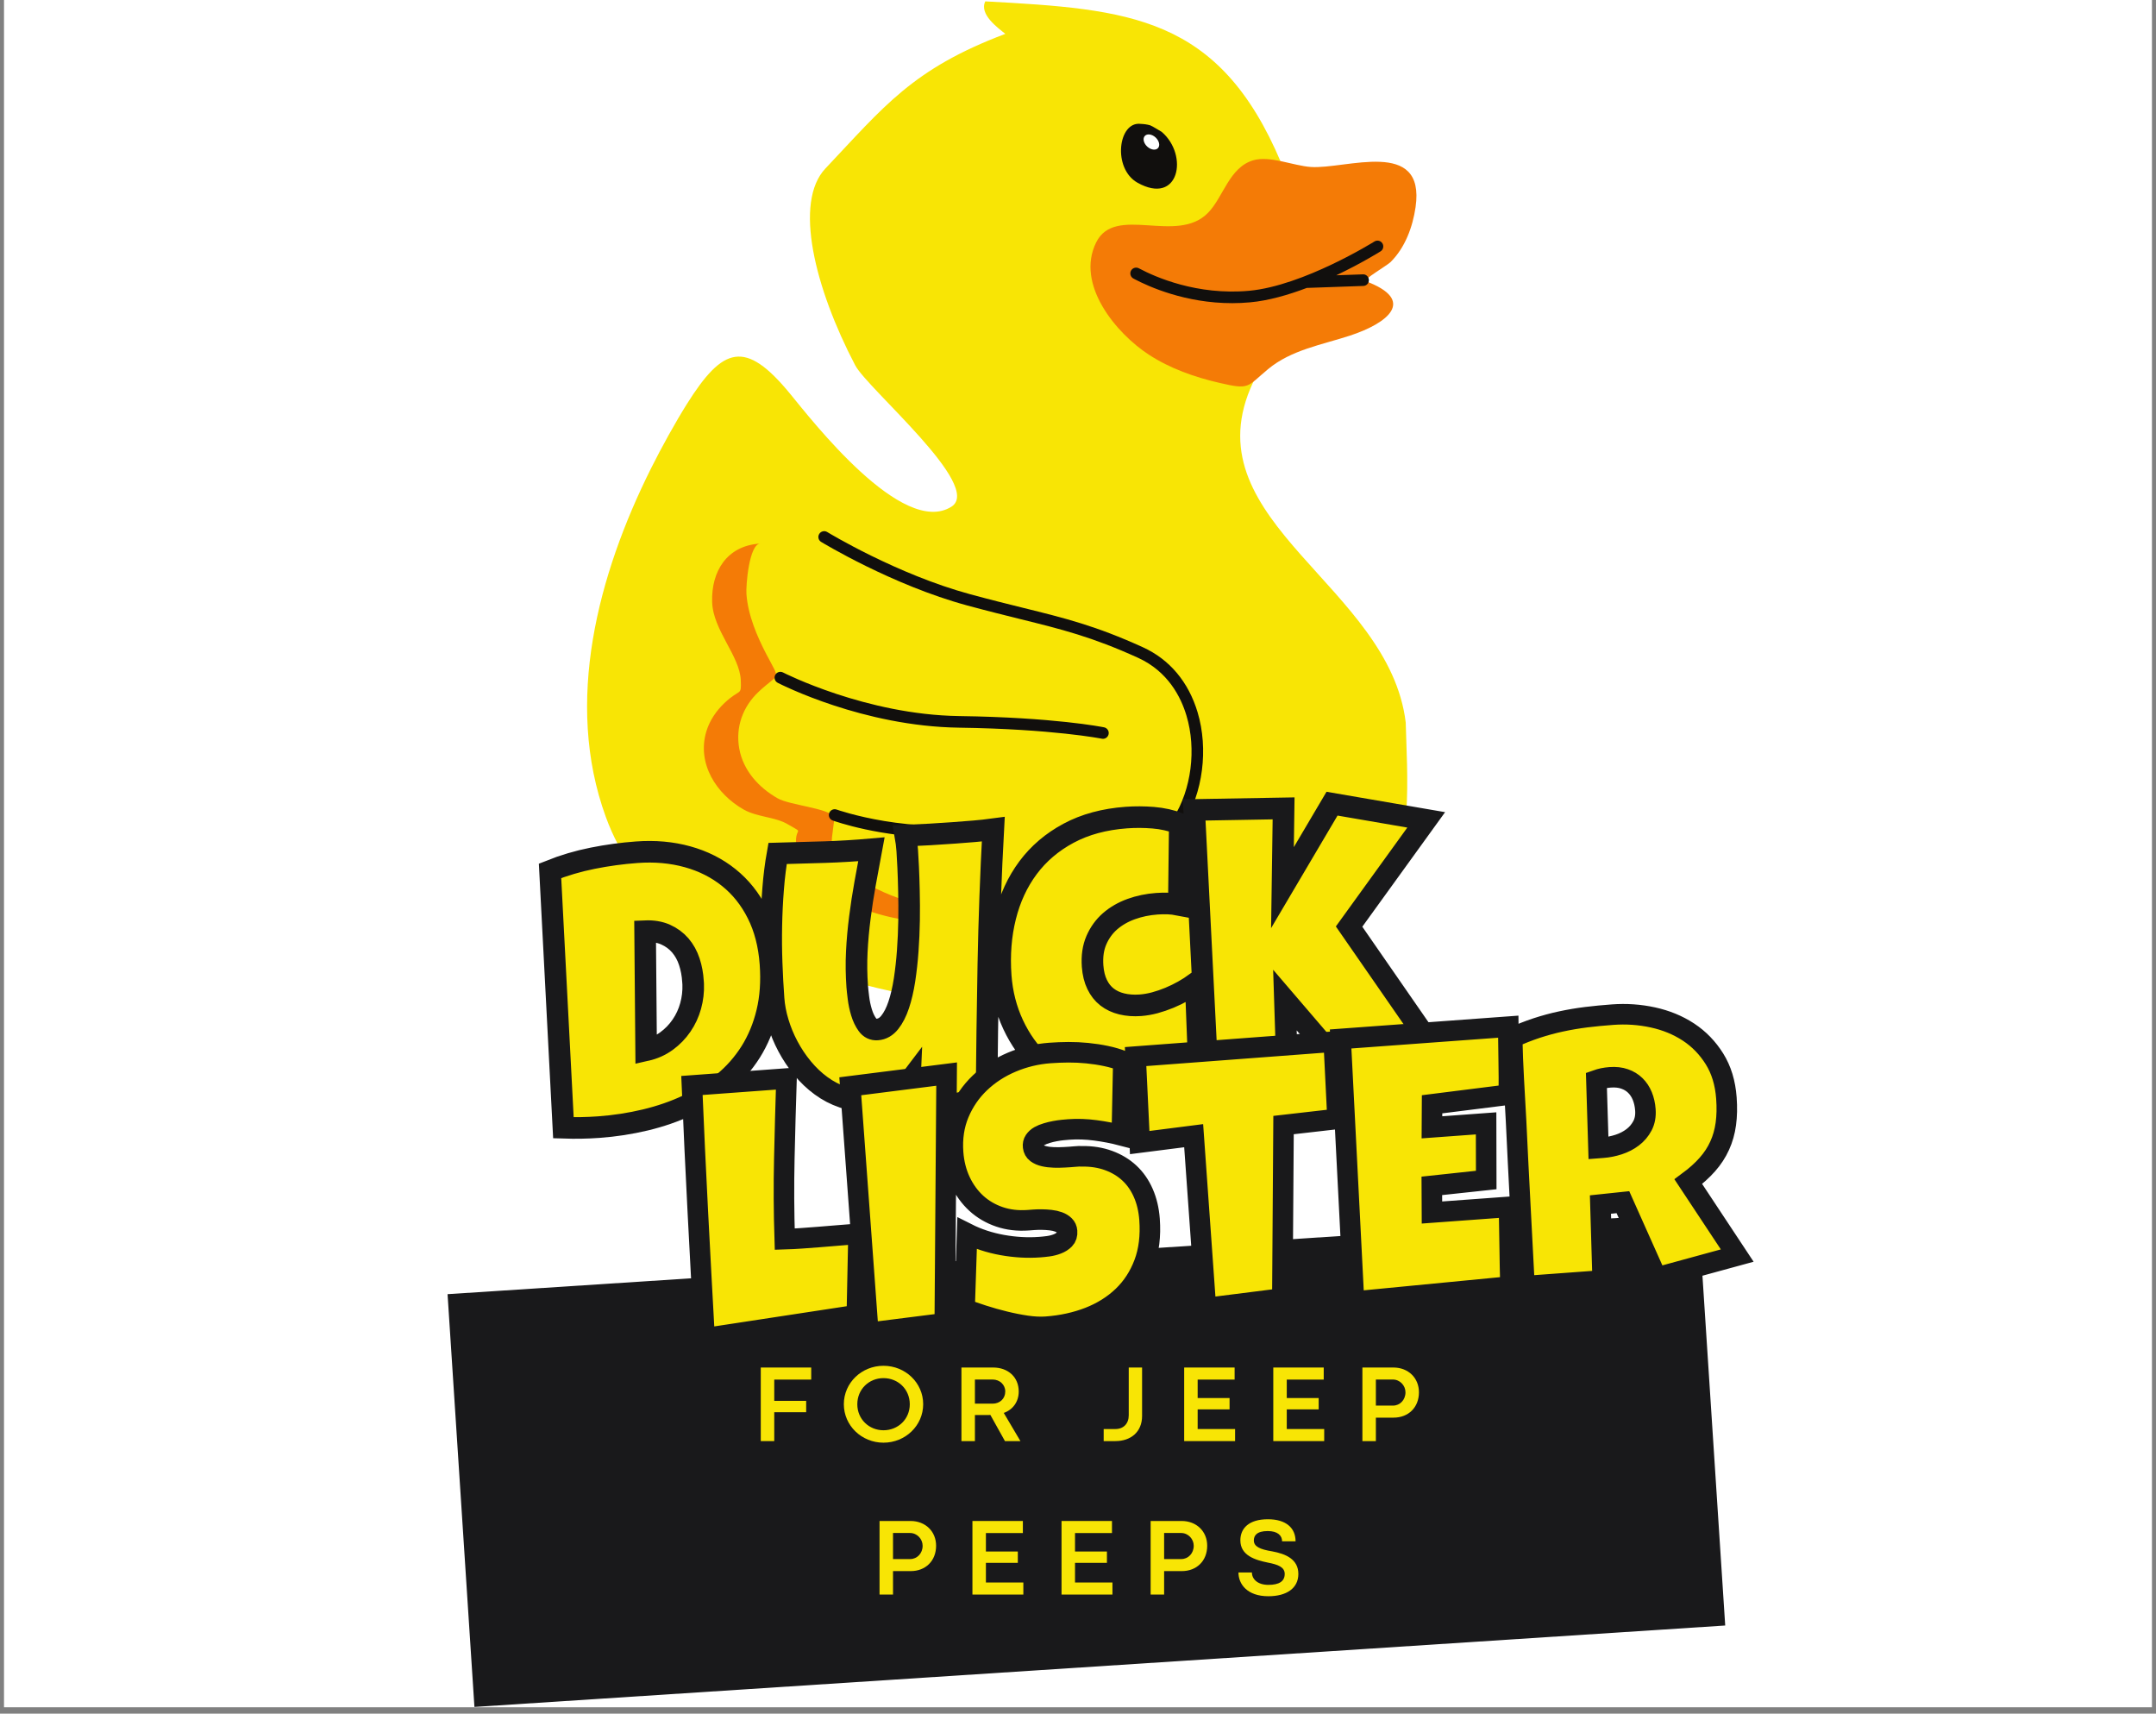 <svg xmlns="http://www.w3.org/2000/svg" xmlns:xlink="http://www.w3.org/1999/xlink" width="336" zoomAndPan="magnify" viewBox="0 0 252 200.25" height="267" preserveAspectRatio="xMidYMid meet" version="1.0"><rect x="0" y="0" width="252" height="200.25" fill="#808080" stroke="none"/><defs><g/><clipPath id="ba682eab03"><path d="M 0.469 0 L 251.527 0 L 251.527 199.504 L 0.469 199.504 Z M 0.469 0 " clip-rule="nonzero"/></clipPath><clipPath id="8a53b3b986"><path d="M 68 0.16 L 165 0.16 L 165 118 L 68 118 Z M 68 0.16 " clip-rule="nonzero"/></clipPath><clipPath id="0ddacd8607"><path d="M 82.262 18.508 L 165.559 18.508 L 165.559 107.879 L 82.262 107.879 Z M 82.262 18.508 " clip-rule="nonzero"/></clipPath><clipPath id="2e6964d66f"><path d="M 52 141 L 202 141 L 202 199.504 L 52 199.504 Z M 52 141 " clip-rule="nonzero"/></clipPath><clipPath id="dde42f3a08"><path d="M 52.312 151.23 L 198.508 141.711 L 201.648 189.949 L 55.453 199.465 Z M 52.312 151.23 " clip-rule="nonzero"/></clipPath><clipPath id="f744729ace"><path d="M 52.312 151.23 L 198.508 141.711 L 201.648 189.949 L 55.453 199.465 Z M 52.312 151.23 " clip-rule="nonzero"/></clipPath></defs><g clip-path="url(#ba682eab03)"><path fill="#ffffff" d="M 0.469 0 L 251.531 0 L 251.531 199.504 L 0.469 199.504 Z M 0.469 0 " fill-opacity="1" fill-rule="nonzero"/></g><g clip-path="url(#8a53b3b986)"><path fill="#f8e505" d="M 161.344 104.914 C 158.258 108.629 151.23 111.113 146.973 112.855 C 128.707 120.324 108.633 118.719 90.48 111.668 C 80.867 107.934 74.188 104.734 70.809 95.461 C 65.91 82.027 69.922 67.105 76.074 54.773 C 77.312 52.289 78.965 49.312 80.281 47.219 C 84.496 40.512 87.094 39.613 92.355 46.02 C 94.91 49.125 105.492 62.809 111.203 59.211 C 114.988 56.832 101.395 45.434 99.957 42.684 C 95.238 33.664 92.734 23.645 96.484 19.68 C 103.332 12.449 106.637 8.051 117.508 3.957 C 116.617 3.242 114.426 1.664 115.164 0.16 C 132.023 1.078 142.477 1.824 149.73 18.988 C 149.73 18.988 152.629 27.648 152.035 30.645 C 151.441 33.641 146.141 45.41 146.141 45.41 C 139.578 61.074 162.383 68.527 164.305 84.422 C 164.438 90.09 165.336 100.117 161.344 104.914 " fill-opacity="1" fill-rule="nonzero"/></g><path fill="#ffffff" d="M 135.883 17.809 C 135.422 18.305 134.465 18.164 133.746 17.496 C 133.023 16.824 132.816 15.879 133.277 15.383 C 133.738 14.887 134.699 15.027 135.418 15.695 C 136.137 16.367 136.344 17.312 135.883 17.809 " fill-opacity="1" fill-rule="nonzero"/><g clip-path="url(#0ddacd8607)"><path fill="#f47b06" d="M 105.09 104.973 C 102.812 104.168 100.281 102.945 98.691 101.066 C 98.039 100.289 97.473 99.484 97.242 98.48 C 97.121 97.957 97.633 95.641 97.477 95.43 C 96.738 94.426 92.301 94.086 90.902 93.293 C 88.703 92.047 86.879 90.059 86.41 87.5 C 85.949 84.988 86.812 82.586 88.672 80.836 C 91.117 78.535 91.25 79.656 89.605 76.508 C 88.477 74.348 87.426 71.875 87.246 69.414 C 87.172 68.391 87.566 63.598 88.848 63.52 C 84.945 63.758 83.125 66.781 83.238 70.352 C 83.34 73.652 86.48 76.648 86.586 79.504 C 86.656 81.398 86.543 80.398 84.691 82.137 C 83.723 83.051 82.938 84.199 82.555 85.488 C 81.438 89.238 83.73 92.785 86.922 94.598 C 88.488 95.484 90.586 95.453 92.043 96.301 C 94.32 97.629 92.672 96.355 93.117 99.215 C 93.586 102.195 96.434 104.113 98.934 105.355 C 106.762 109.25 116.355 108.094 124.223 104.938 C 117.91 106.703 111.371 107.199 105.09 104.973 Z M 165.457 24.199 C 165.121 26.52 164.234 28.953 162.516 30.641 C 162.164 30.988 159.258 32.719 159.613 32.852 C 165.617 35.09 162.199 37.773 157.785 39.219 C 154.52 40.289 150.922 40.879 148.203 43.145 C 145.695 45.23 146.125 45.574 142.504 44.734 C 139.621 44.066 136.773 43.07 134.281 41.445 C 130.492 38.98 125.684 33.27 128.121 28.332 C 130.336 23.844 137.555 28.629 141.211 24.855 C 143 23.012 143.672 19.578 146.469 18.734 C 148.406 18.152 151.199 19.375 153.211 19.512 C 157.297 19.797 166.637 16.062 165.457 24.199 " fill-opacity="1" fill-rule="nonzero"/></g><path fill="#110f0d" d="M 129.578 85.793 C 129.512 86.113 129.23 86.336 128.914 86.336 C 128.871 86.336 128.824 86.332 128.781 86.32 C 128.723 86.309 123.055 85.188 112.086 85.031 C 100.879 84.875 91.305 79.996 90.902 79.789 C 90.566 79.617 90.438 79.207 90.609 78.875 C 90.781 78.543 91.191 78.41 91.523 78.582 C 91.621 78.633 101.23 83.523 112.105 83.676 C 123.219 83.832 128.816 84.945 129.051 84.992 C 129.418 85.066 129.652 85.426 129.578 85.793 Z M 116.668 96.543 C 116.734 96.91 116.492 97.262 116.121 97.328 C 113.977 97.715 111.879 97.867 109.914 97.867 C 102.965 97.867 97.613 95.98 97.328 95.879 C 96.977 95.754 96.793 95.363 96.922 95.012 C 97.047 94.66 97.438 94.477 97.789 94.602 C 97.875 94.633 106.527 97.676 115.883 95.996 C 116.25 95.93 116.605 96.172 116.668 96.543 Z M 139.98 83.238 C 141.262 87.527 140.602 92.652 138.301 96.297 C 138.172 96.504 137.953 96.613 137.727 96.613 C 137.605 96.613 137.477 96.582 137.367 96.512 C 137.051 96.312 136.953 95.891 137.156 95.574 C 139.254 92.246 139.855 87.555 138.68 83.629 C 138.02 81.422 136.504 78.457 133.027 76.871 C 127.637 74.418 124.105 73.543 119.223 72.336 C 117.434 71.891 115.406 71.391 113.047 70.75 C 104.281 68.375 96.059 63.375 95.977 63.324 C 95.656 63.129 95.559 62.715 95.754 62.395 C 95.949 62.074 96.367 61.973 96.684 62.168 C 96.766 62.219 104.828 67.117 113.402 69.441 C 115.746 70.078 117.77 70.578 119.551 71.02 C 124.504 72.242 128.082 73.129 133.59 75.637 C 136.707 77.059 138.918 79.688 139.98 83.238 Z M 161.367 29.371 C 161.191 29.477 159.082 30.793 156.188 32.168 L 159.301 32.059 C 159.668 32.035 159.988 32.34 160 32.715 C 160.016 33.09 159.723 33.402 159.348 33.414 L 152.742 33.645 C 150.582 34.465 148.27 35.133 146.121 35.328 C 145.406 35.395 144.703 35.426 144.023 35.426 C 138.559 35.426 134.285 33.504 132.578 32.602 L 132.512 32.566 C 132.191 32.418 132.035 32.043 132.16 31.711 C 132.293 31.359 132.688 31.184 133.035 31.316 C 133.055 31.324 133.113 31.352 133.211 31.402 C 135.027 32.363 139.902 34.535 145.996 33.98 C 152.344 33.398 160.562 28.273 160.645 28.223 C 160.961 28.023 161.379 28.117 161.578 28.434 C 161.777 28.75 161.684 29.172 161.367 29.371 Z M 133.812 15.883 C 134.086 15.59 134.648 15.672 135.074 16.066 C 135.496 16.461 135.621 17.02 135.348 17.309 C 135.078 17.602 134.512 17.52 134.086 17.125 C 133.664 16.73 133.539 16.172 133.812 15.883 Z M 132.957 21.352 C 137.809 24.066 138.973 18.141 135.785 15.41 C 135.777 15.414 134.633 14.699 134.441 14.645 C 134.102 14.543 133.703 14.488 133.336 14.477 C 130.688 14.137 130 19.691 132.957 21.352 " fill-opacity="1" fill-rule="nonzero"/><g clip-path="url(#2e6964d66f)"><g clip-path="url(#dde42f3a08)"><g clip-path="url(#f744729ace)"><path fill="#19191b" d="M 52.312 151.23 L 198.508 141.711 L 201.648 189.949 L 55.453 199.465 Z M 52.312 151.23 " fill-opacity="1" fill-rule="nonzero"/></g></g></g><g fill="#f8e505" fill-opacity="1"><g transform="translate(64.908, 132.232)"><g><path d="M 25.141 -19.672 C 25.285 -17.578 25.156 -15.676 24.75 -13.969 C 24.344 -12.258 23.703 -10.719 22.828 -9.344 C 21.961 -7.969 20.906 -6.766 19.656 -5.734 C 18.406 -4.703 17.008 -3.82 15.469 -3.094 C 13.938 -2.375 12.289 -1.801 10.531 -1.375 C 8.77 -0.957 6.953 -0.68 5.078 -0.547 C 4.367 -0.492 3.68 -0.461 3.016 -0.453 C 2.348 -0.453 1.66 -0.461 0.953 -0.484 L -0.625 -30.5 C 0.969 -31.133 2.625 -31.625 4.344 -31.969 C 6.062 -32.312 7.781 -32.547 9.5 -32.672 C 11.613 -32.828 13.586 -32.648 15.422 -32.141 C 17.266 -31.629 18.879 -30.816 20.266 -29.703 C 21.66 -28.586 22.781 -27.188 23.625 -25.5 C 24.469 -23.812 24.973 -21.867 25.141 -19.672 Z M 16.078 -17.562 C 16.047 -18.375 15.906 -19.145 15.656 -19.875 C 15.414 -20.613 15.062 -21.25 14.594 -21.781 C 14.125 -22.32 13.551 -22.742 12.875 -23.047 C 12.195 -23.359 11.406 -23.488 10.5 -23.438 L 10.609 -9.531 C 11.492 -9.727 12.285 -10.082 12.984 -10.594 C 13.68 -11.102 14.266 -11.707 14.734 -12.406 C 15.211 -13.113 15.566 -13.879 15.797 -14.703 C 16.035 -15.535 16.141 -16.383 16.109 -17.25 Z M 16.078 -17.562 "/></g></g></g><g fill="#f8e505" fill-opacity="1"><g transform="translate(90.634, 130.341)"><g><path d="M 25.438 -33.5 C 25.156 -28.195 24.969 -22.93 24.875 -17.703 C 24.781 -12.484 24.711 -7.234 24.672 -1.953 L 15.547 -0.609 L 15.703 -4.062 C 15.43 -3.707 15.109 -3.391 14.734 -3.109 C 14.359 -2.828 13.953 -2.594 13.516 -2.406 C 13.086 -2.219 12.633 -2.07 12.156 -1.969 C 11.676 -1.863 11.223 -1.801 10.797 -1.781 C 9.773 -1.719 8.805 -1.844 7.891 -2.156 C 6.973 -2.477 6.117 -2.926 5.328 -3.5 C 4.535 -4.07 3.812 -4.758 3.156 -5.562 C 2.508 -6.363 1.945 -7.211 1.469 -8.109 C 0.988 -9.004 0.602 -9.93 0.312 -10.891 C 0.02 -11.848 -0.156 -12.781 -0.219 -13.688 C -0.32 -15.02 -0.398 -16.406 -0.453 -17.844 C -0.504 -19.289 -0.516 -20.738 -0.484 -22.188 C -0.453 -23.645 -0.379 -25.086 -0.266 -26.516 C -0.148 -27.941 0.02 -29.32 0.25 -30.656 C 2.062 -30.688 3.883 -30.734 5.719 -30.797 C 7.551 -30.859 9.379 -30.973 11.203 -31.141 C 10.953 -29.816 10.707 -28.488 10.469 -27.156 C 10.238 -25.832 10.035 -24.5 9.859 -23.156 C 9.68 -21.82 9.562 -20.484 9.5 -19.141 C 9.438 -17.805 9.457 -16.469 9.562 -15.125 C 9.582 -14.812 9.625 -14.363 9.688 -13.781 C 9.758 -13.195 9.879 -12.625 10.047 -12.062 C 10.223 -11.508 10.457 -11.031 10.75 -10.625 C 11.039 -10.227 11.426 -10.047 11.906 -10.078 C 12.469 -10.117 12.953 -10.395 13.359 -10.906 C 13.766 -11.426 14.109 -12.109 14.391 -12.953 C 14.68 -13.797 14.906 -14.766 15.062 -15.859 C 15.227 -16.953 15.352 -18.086 15.438 -19.266 C 15.531 -20.453 15.586 -21.645 15.609 -22.844 C 15.629 -24.039 15.625 -25.16 15.594 -26.203 C 15.57 -27.254 15.539 -28.203 15.5 -29.047 C 15.469 -29.891 15.43 -30.539 15.391 -31 C 15.367 -31.301 15.336 -31.586 15.297 -31.859 C 15.266 -32.141 15.223 -32.43 15.172 -32.734 C 16.141 -32.773 17.102 -32.82 18.062 -32.875 C 19.02 -32.938 19.984 -33 20.953 -33.062 C 21.703 -33.125 22.445 -33.188 23.188 -33.25 C 23.926 -33.312 24.676 -33.395 25.438 -33.5 Z M 25.438 -33.5 "/></g></g></g><g fill="#f8e505" fill-opacity="1"><g transform="translate(117.678, 128.354)"><g><path d="M 20.203 -32.172 L 20.094 -22.672 C 19.645 -22.754 19.211 -22.801 18.797 -22.812 C 18.379 -22.832 17.953 -22.828 17.516 -22.797 C 16.461 -22.711 15.461 -22.5 14.516 -22.156 C 13.578 -21.82 12.758 -21.352 12.062 -20.75 C 11.375 -20.145 10.836 -19.406 10.453 -18.531 C 10.078 -17.656 9.93 -16.645 10.016 -15.5 C 10.078 -14.676 10.254 -13.961 10.547 -13.359 C 10.836 -12.766 11.223 -12.273 11.703 -11.891 C 12.191 -11.516 12.766 -11.242 13.422 -11.078 C 14.086 -10.922 14.816 -10.875 15.609 -10.938 C 16.16 -10.977 16.723 -11.07 17.297 -11.219 C 17.867 -11.375 18.438 -11.57 19 -11.812 C 19.562 -12.051 20.098 -12.316 20.609 -12.609 C 21.129 -12.898 21.613 -13.207 22.062 -13.531 L 22.484 -3 C 21.922 -2.656 21.312 -2.344 20.656 -2.062 C 20.008 -1.789 19.336 -1.539 18.641 -1.312 C 17.941 -1.094 17.242 -0.91 16.547 -0.766 C 15.848 -0.629 15.176 -0.535 14.531 -0.484 C 12.426 -0.328 10.477 -0.582 8.688 -1.25 C 6.895 -1.914 5.32 -2.879 3.969 -4.141 C 2.625 -5.41 1.539 -6.922 0.719 -8.672 C -0.094 -10.43 -0.57 -12.332 -0.719 -14.375 C -0.906 -16.812 -0.723 -19.109 -0.172 -21.266 C 0.367 -23.43 1.254 -25.344 2.484 -27 C 3.711 -28.656 5.285 -30 7.203 -31.031 C 9.129 -32.062 11.379 -32.676 13.953 -32.875 C 14.984 -32.945 16.031 -32.941 17.094 -32.859 C 18.156 -32.773 19.191 -32.547 20.203 -32.172 Z M 20.203 -32.172 "/></g></g></g><g fill="#f8e505" fill-opacity="1"><g transform="translate(140.21, 126.698)"><g><path d="M 26.453 -30.953 L 17.469 -18.484 L 27.656 -3.797 L 17.422 -1.188 L 9.953 -9.891 L 10.234 -1.109 L 0.984 -0.078 L -0.641 -32.094 L 9.797 -32.297 L 9.672 -23.031 L 15.469 -32.859 Z M 26.453 -30.953 "/></g></g></g><path stroke-linecap="butt" transform="matrix(0.903, -0.066, 0.066, 0.903, 13.32, 96.085)" fill="none" stroke-linejoin="miter" d="M 83.194 24.362 C 83.193 26.668 82.898 28.749 82.303 30.604 C 81.712 32.46 80.881 34.108 79.819 35.553 C 78.752 36.993 77.488 38.237 76.019 39.276 C 74.554 40.315 72.947 41.166 71.197 41.833 C 69.447 42.505 67.59 42.996 65.619 43.319 C 63.648 43.641 61.624 43.804 59.548 43.803 C 58.769 43.802 58.013 43.781 57.272 43.739 C 56.527 43.697 55.77 43.637 54.993 43.554 L 55.689 10.359 C 57.501 9.783 59.37 9.375 61.291 9.136 C 63.212 8.896 65.121 8.777 67.016 8.778 C 69.374 8.773 71.541 9.132 73.523 9.84 C 75.5 10.548 77.207 11.569 78.641 12.907 C 80.079 14.242 81.196 15.873 81.993 17.805 C 82.794 19.733 83.192 21.917 83.194 24.362 Z M 73.053 25.944 C 73.066 25.054 72.974 24.194 72.766 23.37 C 72.563 22.546 72.223 21.816 71.755 21.18 C 71.282 20.544 70.684 20.033 69.959 19.646 C 69.235 19.26 68.368 19.049 67.362 19.018 L 66.373 34.353 C 67.362 34.205 68.26 33.877 69.071 33.374 C 69.879 32.871 70.573 32.256 71.159 31.52 C 71.745 30.789 72.199 29.97 72.52 29.072 C 72.841 28.174 73.018 27.244 73.053 26.29 Z M 113.148 9.17 C 112.405 14.978 111.773 20.751 111.242 26.501 C 110.716 32.247 110.213 38.029 109.734 43.852 L 99.593 44.596 L 100.038 40.786 C 99.707 41.164 99.324 41.495 98.888 41.775 C 98.452 42.054 97.985 42.279 97.492 42.455 C 96.995 42.626 96.484 42.749 95.955 42.827 C 95.43 42.901 94.926 42.929 94.447 42.911 C 93.328 42.893 92.271 42.677 91.281 42.254 C 90.291 41.835 89.384 41.275 88.562 40.574 C 87.735 39.873 86.994 39.057 86.336 38.126 C 85.673 37.195 85.118 36.211 84.666 35.183 C 84.21 34.15 83.863 33.099 83.626 32.026 C 83.384 30.956 83.266 29.918 83.267 28.91 C 83.267 27.426 83.294 25.888 83.354 24.3 C 83.411 22.707 83.515 21.11 83.663 19.511 C 83.811 17.913 84.005 16.33 84.246 14.76 C 84.482 13.194 84.783 11.693 85.148 10.262 C 87.157 10.357 89.179 10.45 91.207 10.53 C 93.234 10.614 95.258 10.637 97.267 10.607 C 96.889 12.042 96.515 13.481 96.141 14.92 C 95.771 16.364 95.435 17.815 95.142 19.277 C 94.844 20.735 94.603 22.197 94.421 23.668 C 94.24 25.134 94.152 26.621 94.15 28.118 C 94.151 28.464 94.166 28.958 94.201 29.605 C 94.232 30.248 94.319 30.882 94.459 31.506 C 94.599 32.135 94.814 32.683 95.104 33.155 C 95.394 33.622 95.801 33.859 96.328 33.859 C 96.956 33.858 97.516 33.592 98.01 33.052 C 98.504 32.518 98.942 31.797 99.32 30.89 C 99.698 29.983 100.026 28.935 100.3 27.747 C 100.569 26.56 100.803 25.318 100.989 24.025 C 101.179 22.733 101.331 21.424 101.45 20.105 C 101.564 18.785 101.651 17.545 101.706 16.381 C 101.765 15.221 101.808 14.177 101.832 13.253 C 101.857 12.329 101.871 11.612 101.869 11.101 C 101.867 10.772 101.861 10.447 101.845 10.135 C 101.829 9.822 101.801 9.5 101.769 9.173 C 102.844 9.204 103.906 9.23 104.961 9.247 C 106.015 9.26 107.079 9.269 108.152 9.27 C 108.978 9.27 109.805 9.266 110.636 9.258 C 111.472 9.25 112.309 9.221 113.148 9.17 Z M 137.214 10.212 L 136.326 20.647 C 135.847 20.517 135.378 20.426 134.914 20.375 C 134.454 20.328 133.985 20.302 133.505 20.302 C 132.336 20.302 131.218 20.449 130.153 20.748 C 129.089 21.046 128.151 21.5 127.332 22.106 C 126.517 22.717 125.867 23.491 125.379 24.42 C 124.891 25.354 124.65 26.452 124.647 27.724 C 124.649 28.646 124.784 29.452 125.059 30.134 C 125.329 30.82 125.715 31.389 126.218 31.842 C 126.722 32.294 127.332 32.638 128.051 32.868 C 128.77 33.098 129.566 33.217 130.44 33.216 C 131.05 33.214 131.673 33.151 132.318 33.03 C 132.959 32.904 133.603 32.735 134.246 32.523 C 134.889 32.306 135.509 32.062 136.101 31.781 C 136.697 31.5 137.246 31.203 137.758 30.89 L 137.362 42.517 C 136.719 42.846 136.027 43.137 135.286 43.394 C 134.544 43.651 133.78 43.872 133 44.061 C 132.216 44.25 131.431 44.396 130.649 44.494 C 129.863 44.592 129.12 44.641 128.41 44.641 C 126.069 44.642 123.938 44.204 122.016 43.332 C 120.094 42.459 118.443 41.265 117.07 39.758 C 115.692 38.25 114.622 36.497 113.865 34.503 C 113.107 32.505 112.727 30.379 112.724 28.12 C 112.728 25.416 113.109 22.891 113.878 20.551 C 114.643 18.21 115.774 16.177 117.264 14.452 C 118.758 12.728 120.605 11.375 122.806 10.395 C 125.007 9.414 127.535 8.925 130.386 8.923 C 131.524 8.924 132.681 9.013 133.849 9.194 C 135.022 9.376 136.143 9.713 137.214 10.212 Z M 168.976 12.04 L 158.042 25.052 L 168.084 42.071 L 156.608 44.1 L 149.089 33.908 L 148.692 43.605 L 138.4 43.999 L 139.195 8.579 L 150.722 9.219 L 149.83 19.412 L 157.002 9.07 Z M 168.976 12.04 " stroke="#19191b" stroke-width="2.787" stroke-opacity="1" stroke-miterlimit="4"/><g fill="#f8e505" fill-opacity="1"><g transform="translate(81.464, 157.709)"><g><path d="M 18.859 -13.562 L 18.656 -4.078 L 0.891 -1.359 C 0.609 -6.285 0.336 -11.195 0.078 -16.094 C -0.172 -21 -0.398 -25.926 -0.609 -30.875 L 10.438 -31.688 C 10.344 -28.551 10.258 -25.426 10.188 -22.312 C 10.113 -19.195 10.129 -16.066 10.234 -12.922 C 10.898 -12.941 11.562 -12.973 12.219 -13.016 C 12.875 -13.066 13.531 -13.117 14.188 -13.172 C 14.977 -13.234 15.754 -13.297 16.516 -13.359 C 17.285 -13.43 18.066 -13.5 18.859 -13.562 Z M 18.859 -13.562 "/></g></g></g><g fill="#f8e505" fill-opacity="1"><g transform="translate(100.259, 156.327)"><g><path d="M 10.344 -30.828 L 10.141 -1.734 L 1.219 -0.609 L -0.906 -29.406 Z M 10.344 -30.828 "/></g></g></g><g fill="#f8e505" fill-opacity="1"><g transform="translate(112.322, 155.441)"><g><path d="M 22 -12.969 C 22.145 -11.031 21.93 -9.312 21.359 -7.812 C 20.797 -6.312 19.969 -5.035 18.875 -3.984 C 17.781 -2.941 16.461 -2.117 14.922 -1.516 C 13.391 -0.922 11.723 -0.562 9.922 -0.438 C 9.234 -0.383 8.469 -0.414 7.625 -0.531 C 6.789 -0.656 5.938 -0.828 5.062 -1.047 C 4.195 -1.266 3.359 -1.504 2.547 -1.766 C 1.734 -2.023 1.016 -2.273 0.391 -2.516 L 0.688 -11.328 C 1.938 -10.691 3.312 -10.238 4.812 -9.969 C 6.312 -9.695 7.766 -9.613 9.172 -9.719 C 9.441 -9.738 9.766 -9.773 10.141 -9.828 C 10.516 -9.879 10.875 -9.969 11.219 -10.094 C 11.562 -10.219 11.848 -10.395 12.078 -10.625 C 12.305 -10.863 12.406 -11.18 12.375 -11.578 C 12.352 -11.848 12.25 -12.07 12.062 -12.25 C 11.875 -12.426 11.641 -12.566 11.359 -12.672 C 11.086 -12.773 10.781 -12.848 10.438 -12.891 C 10.094 -12.93 9.754 -12.953 9.422 -12.953 C 9.086 -12.953 8.773 -12.941 8.484 -12.922 C 8.203 -12.898 7.977 -12.883 7.812 -12.875 C 6.602 -12.781 5.484 -12.91 4.453 -13.266 C 3.422 -13.617 2.52 -14.145 1.75 -14.844 C 0.988 -15.551 0.375 -16.41 -0.094 -17.422 C -0.57 -18.441 -0.852 -19.555 -0.938 -20.766 C -1.062 -22.441 -0.836 -23.961 -0.266 -25.328 C 0.305 -26.703 1.117 -27.895 2.172 -28.906 C 3.234 -29.914 4.473 -30.723 5.891 -31.328 C 7.316 -31.941 8.812 -32.305 10.375 -32.422 C 11.062 -32.461 11.773 -32.484 12.516 -32.484 C 13.254 -32.492 13.988 -32.461 14.719 -32.391 C 15.457 -32.316 16.18 -32.203 16.891 -32.047 C 17.598 -31.898 18.273 -31.703 18.922 -31.453 L 18.75 -22.781 C 17.781 -23.031 16.754 -23.223 15.672 -23.359 C 14.598 -23.504 13.566 -23.539 12.578 -23.469 C 12.391 -23.457 12.148 -23.438 11.859 -23.406 C 11.566 -23.375 11.258 -23.328 10.938 -23.266 C 10.625 -23.211 10.305 -23.133 9.984 -23.031 C 9.66 -22.938 9.375 -22.82 9.125 -22.688 C 8.883 -22.551 8.691 -22.379 8.547 -22.172 C 8.41 -21.961 8.359 -21.723 8.391 -21.453 C 8.43 -21.141 8.566 -20.895 8.797 -20.719 C 9.023 -20.551 9.316 -20.426 9.672 -20.344 C 10.035 -20.27 10.426 -20.227 10.844 -20.219 C 11.258 -20.207 11.676 -20.207 12.094 -20.219 C 12.508 -20.238 12.891 -20.266 13.234 -20.297 C 13.578 -20.336 13.867 -20.352 14.109 -20.344 C 15.242 -20.352 16.281 -20.188 17.219 -19.844 C 18.164 -19.5 18.977 -19.008 19.656 -18.375 C 20.332 -17.738 20.867 -16.961 21.266 -16.047 C 21.672 -15.129 21.914 -14.102 22 -12.969 Z M 22 -12.969 "/></g></g></g><g fill="#f8e505" fill-opacity="1"><g transform="translate(134.537, 153.808)"><g><path d="M 21.297 -32.109 L 21.75 -23.078 L 15.438 -22.359 L 15.297 -2.109 L 6.391 -0.984 L 4.938 -21.109 L -1.359 -20.312 L -1.844 -30.359 Z M 21.297 -32.109 "/></g></g></g><g fill="#f8e505" fill-opacity="1"><g transform="translate(157.282, 152.136)"><g><path d="M 18.938 -32.188 C 18.945 -30.844 18.961 -29.516 18.984 -28.203 C 19.016 -26.898 19.02 -25.578 19 -24.234 L 10.047 -23.109 L 10.031 -20.422 L 16.359 -20.891 L 16.375 -14.266 L 10.016 -13.594 L 10.031 -10.469 L 15.297 -10.844 L 19.031 -11.125 C 19.062 -9.57 19.086 -8.023 19.109 -6.484 C 19.141 -4.941 19.176 -3.395 19.219 -1.844 L 0.938 -0.062 L -0.625 -30.75 Z M 18.938 -32.188 "/></g></g></g><g fill="#f8e505" fill-opacity="1"><g transform="translate(177.245, 150.669)"><g><path d="M 24.469 -22.375 C 24.551 -21.27 24.531 -20.258 24.406 -19.344 C 24.281 -18.426 24.039 -17.582 23.688 -16.812 C 23.332 -16.039 22.848 -15.305 22.234 -14.609 C 21.629 -13.922 20.891 -13.254 20.016 -12.609 L 25.734 -4 L 16.312 -1.422 L 12.375 -10.203 L 9.75 -9.938 L 10.016 -1.078 L 0.891 -0.406 C 0.723 -3.645 0.551 -6.863 0.375 -10.062 C 0.207 -13.27 0.051 -16.488 -0.094 -19.719 C -0.188 -21.352 -0.273 -22.969 -0.359 -24.562 C -0.453 -26.164 -0.52 -27.785 -0.562 -29.422 C 0.406 -29.867 1.359 -30.242 2.297 -30.547 C 3.242 -30.859 4.195 -31.117 5.156 -31.328 C 6.113 -31.535 7.094 -31.703 8.094 -31.828 C 9.094 -31.953 10.117 -32.051 11.172 -32.125 C 12.773 -32.25 14.344 -32.141 15.875 -31.797 C 17.414 -31.461 18.801 -30.891 20.031 -30.078 C 21.258 -29.266 22.27 -28.219 23.062 -26.938 C 23.863 -25.664 24.332 -24.145 24.469 -22.375 Z M 15 -21 C 14.957 -21.582 14.836 -22.117 14.641 -22.609 C 14.441 -23.098 14.164 -23.508 13.812 -23.844 C 13.469 -24.188 13.051 -24.441 12.562 -24.609 C 12.082 -24.785 11.523 -24.848 10.891 -24.797 C 10.609 -24.773 10.332 -24.738 10.062 -24.688 C 9.789 -24.633 9.531 -24.562 9.281 -24.469 L 9.516 -16.531 L 10.031 -16.578 C 10.645 -16.617 11.258 -16.738 11.875 -16.938 C 12.5 -17.145 13.047 -17.43 13.516 -17.797 C 13.992 -18.16 14.375 -18.609 14.656 -19.141 C 14.938 -19.672 15.051 -20.289 15 -21 Z M 15 -21 "/></g></g></g><path stroke-linecap="butt" transform="matrix(0.859, -0.063, 0.063, 0.859, 44.572, 122.438)" fill="none" stroke-linejoin="miter" d="M 62.737 29.901 L 61.702 40.886 L 40.872 42.517 C 40.972 36.76 41.084 31.04 41.206 25.348 C 41.328 19.661 41.481 13.935 41.662 8.184 L 54.529 8.183 C 54.145 11.795 53.785 15.399 53.438 19.004 C 53.091 22.609 52.847 26.24 52.696 29.901 C 53.472 29.935 54.239 29.95 54.994 29.951 C 55.754 29.948 56.523 29.95 57.297 29.948 C 58.22 29.952 59.126 29.941 60.019 29.925 C 60.908 29.908 61.813 29.902 62.737 29.901 Z M 76.245 9.17 L 73.523 42.86 L 63.086 43.408 L 63.086 9.863 Z M 102.268 30.842 C 102.266 33.098 101.875 35.076 101.091 36.765 C 100.307 38.455 99.235 39.859 97.874 40.983 C 96.518 42.102 94.922 42.945 93.102 43.507 C 91.278 44.065 89.324 44.344 87.226 44.345 C 86.421 44.345 85.532 44.239 84.57 44.027 C 83.603 43.81 82.626 43.543 81.636 43.22 C 80.649 42.901 79.696 42.554 78.777 42.182 C 77.863 41.81 77.052 41.459 76.343 41.129 L 77.433 30.941 C 78.832 31.781 80.387 32.418 82.092 32.857 C 83.803 33.292 85.479 33.511 87.126 33.509 C 87.44 33.51 87.819 33.501 88.266 33.475 C 88.71 33.448 89.138 33.375 89.539 33.25 C 89.943 33.13 90.285 32.941 90.566 32.698 C 90.849 32.45 90.989 32.092 90.986 31.632 C 90.986 31.318 90.888 31.052 90.69 30.828 C 90.493 30.604 90.237 30.426 89.925 30.285 C 89.612 30.143 89.256 30.035 88.861 29.961 C 88.462 29.886 88.074 29.835 87.699 29.803 C 87.319 29.77 86.961 29.753 86.634 29.752 C 86.302 29.75 86.038 29.753 85.842 29.753 C 84.422 29.753 83.135 29.504 81.97 29.008 C 80.81 28.514 79.81 27.826 78.978 26.946 C 78.147 26.061 77.496 25.013 77.034 23.805 C 76.573 22.593 76.342 21.274 76.342 19.859 C 76.344 17.912 76.736 16.167 77.518 14.627 C 78.3 13.083 79.347 11.773 80.66 10.691 C 81.972 9.613 83.475 8.782 85.174 8.206 C 86.872 7.631 88.627 7.341 90.442 7.342 C 91.252 7.343 92.082 7.367 92.943 7.426 C 93.798 7.484 94.65 7.588 95.499 7.737 C 96.353 7.886 97.181 8.074 97.987 8.306 C 98.794 8.534 99.564 8.827 100.289 9.172 L 99.346 19.216 C 98.228 18.834 97.05 18.515 95.822 18.261 C 94.594 18.007 93.394 17.878 92.224 17.878 C 92.011 17.876 91.733 17.883 91.395 17.89 C 91.058 17.897 90.701 17.926 90.33 17.967 C 89.958 18.008 89.585 18.067 89.206 18.153 C 88.827 18.234 88.487 18.345 88.19 18.483 C 87.893 18.625 87.656 18.812 87.476 19.04 C 87.295 19.272 87.211 19.544 87.229 19.859 C 87.243 20.219 87.381 20.512 87.633 20.735 C 87.89 20.958 88.223 21.133 88.623 21.253 C 89.028 21.379 89.472 21.466 89.96 21.516 C 90.447 21.565 90.928 21.591 91.409 21.599 C 91.886 21.612 92.332 21.608 92.742 21.602 C 93.157 21.591 93.493 21.607 93.759 21.64 C 95.077 21.719 96.266 22.002 97.318 22.479 C 98.375 22.958 99.27 23.592 100.004 24.383 C 100.737 25.174 101.296 26.12 101.684 27.218 C 102.072 28.311 102.265 29.522 102.268 30.842 Z M 128.956 8.626 L 128.708 19.113 L 121.338 19.413 L 119.456 42.86 L 109.02 43.408 L 109.069 19.958 L 101.697 20.354 L 101.995 8.678 Z M 152.727 8.331 C 152.626 9.879 152.536 11.415 152.452 12.933 C 152.373 14.447 152.264 15.981 152.132 17.532 L 141.646 18.076 L 141.399 21.192 L 148.769 21.193 L 148.224 28.86 L 140.803 29.111 L 140.556 32.718 L 146.689 32.719 L 151.043 32.72 C 150.946 34.533 150.841 36.336 150.737 38.126 C 150.628 39.915 150.533 41.709 150.451 43.505 L 129.127 43.999 L 129.919 8.329 Z M 181.544 20.153 C 181.545 21.441 181.432 22.606 181.209 23.654 C 180.987 24.703 180.634 25.664 180.156 26.534 C 179.682 27.409 179.063 28.219 178.303 28.96 C 177.544 29.704 176.627 30.411 175.558 31.087 L 181.444 41.575 L 170.314 43.755 L 166.503 33.215 L 163.438 33.313 L 162.991 43.603 L 152.354 43.604 C 152.435 39.843 152.515 36.1 152.588 32.374 C 152.662 28.645 152.751 24.902 152.85 21.142 C 152.884 19.248 152.913 17.366 152.95 15.504 C 152.982 13.641 153.048 11.762 153.146 9.863 C 154.302 9.434 155.438 9.08 156.559 8.799 C 157.681 8.522 158.807 8.3 159.938 8.146 C 161.064 7.988 162.214 7.881 163.374 7.821 C 164.538 7.766 165.728 7.735 166.947 7.738 C 168.831 7.735 170.645 7.996 172.404 8.517 C 174.158 9.037 175.716 9.816 177.068 10.852 C 178.42 11.893 179.504 13.188 180.318 14.735 C 181.137 16.288 181.545 18.092 181.544 20.153 Z M 170.462 20.945 C 170.463 20.253 170.368 19.618 170.179 19.04 C 169.989 18.462 169.708 17.964 169.338 17.545 C 168.964 17.122 168.502 16.792 167.95 16.556 C 167.399 16.315 166.753 16.195 166.011 16.195 C 165.679 16.198 165.359 16.216 165.042 16.256 C 164.73 16.301 164.425 16.361 164.128 16.443 L 163.733 25.646 L 164.325 25.644 C 165.035 25.646 165.756 25.553 166.492 25.375 C 167.224 25.193 167.886 24.914 168.469 24.533 C 169.057 24.153 169.534 23.665 169.905 23.074 C 170.277 22.478 170.461 21.768 170.462 20.945 Z M 170.462 20.945 " stroke="#19191b" stroke-width="2.787" stroke-opacity="1" stroke-miterlimit="4"/><g fill="#f8e505" fill-opacity="1"><g transform="translate(87.899, 168.4)"><g><path d="M 2.598 0 L 2.598 -3.375 L 6.328 -3.375 L 6.328 -4.703 L 2.598 -4.703 L 2.598 -7.188 L 6.918 -7.188 L 6.918 -8.598 L 1.023 -8.598 L 1.023 0 Z M 2.598 0 "/></g></g></g><g fill="#f8e505" fill-opacity="1"><g transform="translate(98.213, 168.4)"><g><path d="M 5.051 0.184 C 7.613 0.184 9.691 -1.816 9.691 -4.312 C 9.691 -6.809 7.613 -8.801 5.051 -8.801 C 2.492 -8.801 0.418 -6.809 0.418 -4.312 C 0.418 -1.816 2.492 0.184 5.051 0.184 Z M 5.051 -1.266 C 3.363 -1.266 1.992 -2.562 1.992 -4.305 C 1.992 -6.059 3.355 -7.359 5.051 -7.359 C 6.754 -7.359 8.125 -6.062 8.125 -4.305 C 8.125 -2.562 6.754 -1.266 5.051 -1.266 Z M 5.051 -1.266 "/></g></g></g><g fill="#f8e505" fill-opacity="1"><g transform="translate(111.353, 168.4)"><g><path d="M 2.598 0 L 2.598 -3.047 L 4.07 -3.047 C 4.188 -3.047 4.293 -3.047 4.406 -3.055 L 6.109 0 L 7.918 0 L 5.969 -3.293 C 7.023 -3.66 7.719 -4.586 7.719 -5.797 C 7.719 -7.473 6.473 -8.598 4.734 -8.598 L 1.023 -8.598 L 1.023 0 Z M 2.598 -7.195 L 4.672 -7.195 C 5.508 -7.195 6.145 -6.582 6.145 -5.797 C 6.145 -4.957 5.512 -4.383 4.68 -4.375 L 2.598 -4.375 Z M 2.598 -7.195 "/></g></g></g><g fill="#f8e505" fill-opacity="1"><g transform="translate(122.571, 168.4)"><g/></g></g><g fill="#f8e505" fill-opacity="1"><g transform="translate(128.756, 168.4)"><g><path d="M 1.613 0 C 3.414 0 4.734 -1.07 4.734 -2.934 L 4.734 -8.598 L 3.176 -8.598 L 3.176 -3.023 C 3.176 -2.031 2.555 -1.41 1.617 -1.41 L 0.246 -1.41 L 0.246 0 Z M 1.613 0 "/></g></g></g><g fill="#f8e505" fill-opacity="1"><g transform="translate(137.388, 168.4)"><g><path d="M 6.973 0 L 6.973 -1.41 L 2.598 -1.41 L 2.598 -3.707 L 6.328 -3.707 L 6.328 -5.031 L 2.598 -5.031 L 2.598 -7.188 L 6.918 -7.188 L 6.918 -8.598 L 1.023 -8.598 L 1.023 0 Z M 6.973 0 "/></g></g></g><g fill="#f8e505" fill-opacity="1"><g transform="translate(147.803, 168.4)"><g><path d="M 6.973 0 L 6.973 -1.41 L 2.598 -1.41 L 2.598 -3.707 L 6.328 -3.707 L 6.328 -5.031 L 2.598 -5.031 L 2.598 -7.188 L 6.918 -7.188 L 6.918 -8.598 L 1.023 -8.598 L 1.023 0 Z M 6.973 0 "/></g></g></g><g fill="#f8e505" fill-opacity="1"><g transform="translate(158.218, 168.4)"><g><path d="M 2.598 0 L 2.598 -2.742 L 4.672 -2.742 C 6.398 -2.742 7.633 -3.934 7.633 -5.703 C 7.633 -7.379 6.387 -8.598 4.648 -8.598 L 1.023 -8.598 L 1.023 0 Z M 2.598 -7.195 L 4.586 -7.195 C 5.418 -7.195 6.059 -6.488 6.059 -5.703 C 6.059 -4.816 5.418 -4.148 4.598 -4.148 L 2.598 -4.148 Z M 2.598 -7.195 "/></g></g></g><g fill="#f8e505" fill-opacity="1"><g transform="translate(101.781, 186.333)"><g><path d="M 2.598 0 L 2.598 -2.742 L 4.672 -2.742 C 6.398 -2.742 7.633 -3.934 7.633 -5.703 C 7.633 -7.379 6.387 -8.598 4.648 -8.598 L 1.023 -8.598 L 1.023 0 Z M 2.598 -7.195 L 4.586 -7.195 C 5.418 -7.195 6.059 -6.488 6.059 -5.703 C 6.059 -4.816 5.418 -4.148 4.598 -4.148 L 2.598 -4.148 Z M 2.598 -7.195 "/></g></g></g><g fill="#f8e505" fill-opacity="1"><g transform="translate(112.638, 186.333)"><g><path d="M 6.973 0 L 6.973 -1.41 L 2.598 -1.41 L 2.598 -3.707 L 6.328 -3.707 L 6.328 -5.031 L 2.598 -5.031 L 2.598 -7.188 L 6.918 -7.188 L 6.918 -8.598 L 1.023 -8.598 L 1.023 0 Z M 6.973 0 "/></g></g></g><g fill="#f8e505" fill-opacity="1"><g transform="translate(123.053, 186.333)"><g><path d="M 6.973 0 L 6.973 -1.41 L 2.598 -1.41 L 2.598 -3.707 L 6.328 -3.707 L 6.328 -5.031 L 2.598 -5.031 L 2.598 -7.188 L 6.918 -7.188 L 6.918 -8.598 L 1.023 -8.598 L 1.023 0 Z M 6.973 0 "/></g></g></g><g fill="#f8e505" fill-opacity="1"><g transform="translate(133.468, 186.333)"><g><path d="M 2.598 0 L 2.598 -2.742 L 4.672 -2.742 C 6.398 -2.742 7.633 -3.934 7.633 -5.703 C 7.633 -7.379 6.387 -8.598 4.648 -8.598 L 1.023 -8.598 L 1.023 0 Z M 2.598 -7.195 L 4.586 -7.195 C 5.418 -7.195 6.059 -6.488 6.059 -5.703 C 6.059 -4.816 5.418 -4.148 4.598 -4.148 L 2.598 -4.148 Z M 2.598 -7.195 "/></g></g></g><g fill="#f8e505" fill-opacity="1"><g transform="translate(144.325, 186.333)"><g><path d="M 3.926 0.195 C 6.051 0.195 7.43 -0.738 7.43 -2.41 C 7.43 -4.129 5.961 -4.754 4.383 -5.047 C 2.941 -5.281 2.227 -5.609 2.227 -6.328 C 2.227 -6.871 2.547 -7.422 3.852 -7.422 C 5.02 -7.422 5.531 -6.887 5.531 -6.223 L 7.105 -6.223 C 7.105 -7.766 6.012 -8.801 3.871 -8.801 C 1.637 -8.801 0.652 -7.734 0.652 -6.336 C 0.652 -4.551 2.414 -4.035 3.855 -3.738 C 5.051 -3.508 5.836 -3.211 5.836 -2.414 C 5.836 -1.562 5.211 -1.133 3.922 -1.133 C 2.707 -1.133 2.004 -1.777 2.004 -2.578 L 0.43 -2.578 C 0.43 -1.234 1.441 0.195 3.926 0.195 Z M 3.926 0.195 "/></g></g></g></svg>